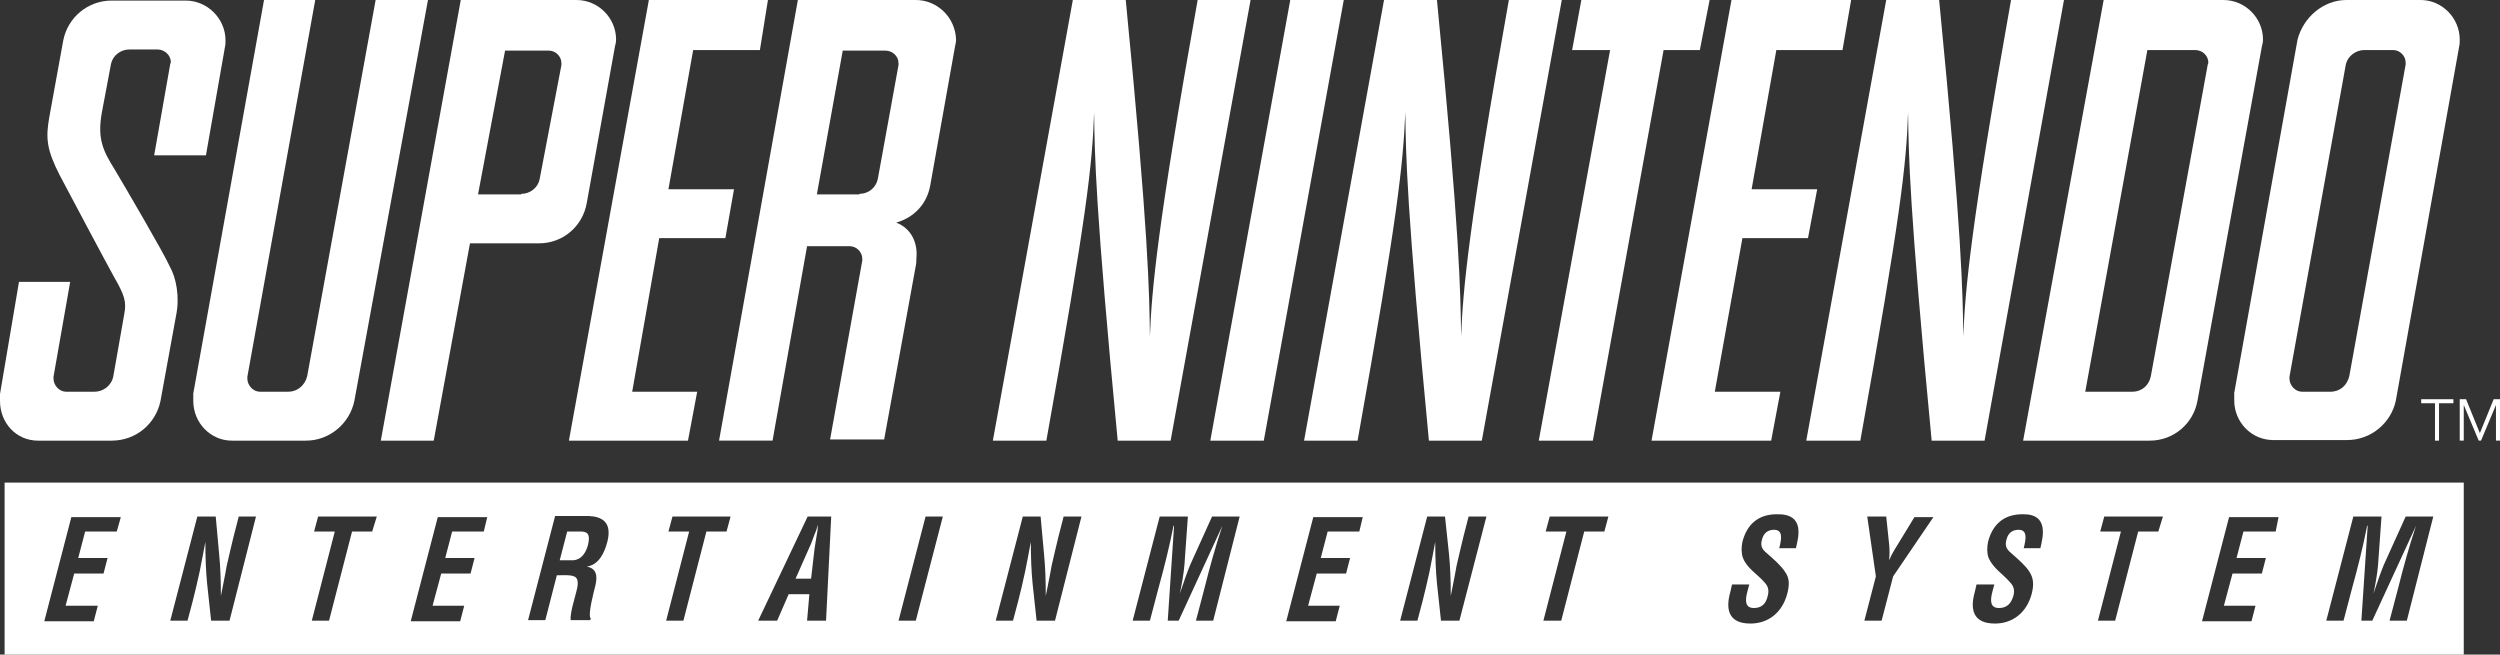 <?xml version="1.0" encoding="UTF-8" standalone="no"?>
<svg
   xmlns:dc="http://purl.org/dc/elements/1.1/"
   xmlns:cc="http://creativecommons.org/ns#"
   xmlns:rdf="http://www.w3.org/1999/02/22-rdf-syntax-ns#"
   xmlns:svg="http://www.w3.org/2000/svg"
   xmlns="http://www.w3.org/2000/svg"
   xmlns:sodipodi="http://sodipodi.sourceforge.net/DTD/sodipodi-0.dtd"
   xmlns:inkscape="http://www.inkscape.org/namespaces/inkscape"
   width="500.141"
   height="130.962"
   viewBox="0 0 500.141 130.962"
   version="1.1"
   id="svg155"
   sodipodi:docname="snes.svg"
   style="fill:none"
   inkscape:version="1.0.1 (1.0.1+r73)">
  <rect x="0" y="0" width="500.141" height="130.962" fill="#333333" stroke="none"/>
  <defs
     id="defs159" />
  <sodipodi:namedview
     pagecolor="#ffffff"
     bordercolor="#666666"
     borderopacity="1"
     objecttolerance="10"
     gridtolerance="10"
     guidetolerance="10"
     inkscape:pageopacity="0"
     inkscape:pageshadow="2"
     inkscape:window-width="1366"
     inkscape:window-height="740"
     id="namedview157"
     showgrid="false"
     inkscape:pagecheckerboard="true"
     inkscape:zoom="1.2793814"
     inkscape:cx="217.5"
     inkscape:cy="17.953223"
     inkscape:window-x="0"
     inkscape:window-y="0"
     inkscape:window-maximized="1"
     inkscape:current-layer="svg155"
     inkscape:document-rotation="0" />
  <path
     d="m 22.901,33.834 c 1.726,2.877 10.012,17.032 11.048,19.449 1.266,2.187 2.071,6.099 1.266,9.897 l -3.107,17.032 c -0.921,4.488 -4.833,7.941 -9.782,7.941 H 7.595 C 3.222,88.152 0,84.584 0,80.211 c 0,-0.46 0,-1.036 0,-1.381 L 3.798,56.39 H 14.04 L 10.703,75.378 c 0,0.23 0,0.345 0,0.345 0,1.381 1.151,2.647 2.532,2.647 h 5.639 c 1.841,0 3.452,-1.266 3.798,-3.107 l 2.187,-12.429 c 0.46,-2.417 0.115,-3.683 -2.071,-7.48 -1.726,-3.107 -8.746,-16.341 -10.818,-20.254 C 9.322,29.921 9.091,27.619 9.897,23.246 L 12.659,8.056 c 0.921,-4.603 4.948,-7.941 9.667,-7.941 h 14.845 c 4.258,0 7.941,3.568 7.941,7.941 0,0.46 0,0.921 -0.115,1.381 L 41.199,31.072 H 30.842 l 3.222,-18.298 c 0.115,-0.23 0.115,-0.345 0.115,-0.345 0,-1.381 -1.266,-2.532 -2.647,-2.532 h -5.639 c -1.841,0 -3.337,1.266 -3.683,2.877 l -1.841,9.782 c -0.921,5.179 0.23,7.595 2.532,11.278 z"
     id="path125"
     inkscape:connector-curvature="0"
     style="fill:#ffffff;stroke-width:1.151" />
  <path
     d="m 49.485,75.378 c 0,0.23 0,0.345 0,0.345 0,1.381 1.151,2.647 2.532,2.647 h 5.639 c 1.841,0 3.337,-1.266 3.798,-3.107 L 75.148,0 H 85.62 L 70.89,80.211 c -0.921,4.488 -4.948,7.941 -9.667,7.941 H 46.378 c -4.258,0 -7.71,-3.567 -7.71,-7.941 0,-0.46 0,-1.036 0,-1.496 L 52.822,0 h 10.242 z"
     id="path127"
     inkscape:connector-curvature="0"
     style="fill:#ffffff;stroke-width:1.151" />
  <path
     d="m 129.811,0 h 23.822 l -1.611,10.012 H 138.672 l -4.948,27.85 h 13.119 l -1.726,9.782 h -13.234 l -5.409,30.727 h 13.004 l -1.841,9.782 h -23.822 z"
     id="path129"
     inkscape:connector-curvature="0"
     style="fill:#ffffff;stroke-width:1.151" />
  <path
     d="M 198.629,88.152 214.626,0 h 10.587 c 4.603,47.068 4.718,58.576 4.833,67.322 C 230.392,58.116 231.542,45.112 239.598,0 h 10.587 l -15.996,88.152 h -10.587 c -4.488,-46.953 -4.603,-56.965 -4.718,-65.711 -0.345,10.587 -1.496,20.715 -9.552,65.711 z"
     id="path131"
     inkscape:connector-curvature="0"
     style="fill:#ffffff;stroke-width:1.151" />
  <path
     d="M 252.832,88.152 H 242.13 L 258.126,0 h 10.703 z"
     id="path133"
     inkscape:connector-curvature="0"
     style="fill:#ffffff;stroke-width:1.151" />
  <path
     d="m 340.064,10.012 h -7.25 L 318.659,88.152 H 307.841 l 14.27,-78.14 h -7.595 L 316.357,0 h 25.663 z"
     id="path135"
     inkscape:connector-curvature="0"
     style="fill:#ffffff;stroke-width:1.151" />
  <path
     d="m 346.393,0 h 23.937 l -1.726,10.012 h -13.234 l -4.948,27.85 h 13.119 l -1.841,9.782 h -13.119 l -5.524,30.727 h 13.119 l -1.841,9.782 h -23.937 z"
     id="path137"
     inkscape:connector-curvature="0"
     style="fill:#ffffff;stroke-width:1.151" />
  <path
     d="M 260.888,88.152 276.884,0 h 10.587 c 4.603,47.068 4.718,58.576 4.833,67.322 C 292.65,58.116 293.801,45.112 301.857,0 h 10.587 l -15.996,88.152 h -10.587 c -4.488,-46.953 -4.603,-56.965 -4.718,-65.711 -0.46,10.587 -1.496,20.715 -9.552,65.711 z"
     id="path139"
     inkscape:connector-curvature="0"
     style="fill:#ffffff;stroke-width:1.151" />
  <path
     d="M 361.354,88.152 377.35,0 h 10.587 c 4.603,47.068 4.718,58.576 4.833,67.322 C 393.116,58.116 394.267,45.112 402.322,0 h 10.587 l -15.881,88.152 h -10.587 c -4.488,-46.953 -4.603,-56.965 -4.718,-65.711 -0.345,10.587 -1.496,20.715 -9.552,65.711 z"
     id="path141"
     inkscape:connector-curvature="0"
     style="fill:#ffffff;stroke-width:1.151" />
  <path
     d="M 76.183,88.152 92.18,0 h 23.131 c 4.373,0 7.941,3.568 7.941,7.941 0,0.46 -0.115,0.921 -0.23,1.381 l -5.639,31.302 c -0.806,4.603 -4.718,8.056 -9.552,8.056 H 94.021 L 86.771,88.152 Z M 104.263,38.782 c 1.841,0 3.337,-1.266 3.683,-2.877 l 4.373,-22.901 c 0,-0.115 0,-0.345 0,-0.345 0,-1.381 -1.151,-2.532 -2.532,-2.532 h -8.746 l -5.409,28.77 h 8.631 z m 68.243,13.349 c 0,-0.115 0,-0.23 0,-0.345 0,-1.381 -1.151,-2.532 -2.532,-2.532 h -8.516 l -6.905,38.897 h -10.703 L 159.617,0 h 23.592 c 4.373,0 7.941,3.568 8.056,7.941 0,0.46 -0.115,0.921 -0.23,1.496 l -4.948,27.734 c -0.69,3.683 -3.222,6.329 -6.79,7.365 2.992,1.151 4.373,4.028 4.028,7.25 0,0.345 0,0.921 -0.115,1.381 l -6.329,34.754 h -10.818 z m -0.575,-13.349 c 1.841,0 3.337,-1.266 3.683,-2.992 l 4.143,-22.786 c 0,-0.23 0,-0.345 0,-0.345 0,-1.381 -1.151,-2.532 -2.647,-2.532 h -8.516 l -5.179,28.77 h 8.516 z M 420.85,0 h 23.937 c 4.373,0 7.941,3.568 7.941,7.941 0,0.46 -0.115,0.921 -0.23,1.381 l -12.889,70.89 c -0.806,4.488 -4.718,7.941 -9.552,7.941 h -25.318 z m 5.754,78.37 c 1.841,0 3.337,-1.266 3.683,-3.107 l 11.393,-62.374 c 0.115,-0.23 0.115,-0.345 0.115,-0.345 0,-1.381 -1.151,-2.532 -2.647,-2.532 h -9.552 L 417.168,78.37 Z M 469.414,0 h 14.845 c 4.258,0 7.825,3.568 7.825,7.941 0,0.46 0,0.921 -0.115,1.381 l -12.659,70.775 c -0.921,4.488 -4.948,7.941 -9.782,7.941 h -14.73 c -4.373,0 -7.825,-3.567 -7.825,-7.941 0,-0.46 0,-1.036 0,-1.496 L 459.633,7.941 C 460.783,3.452 464.811,0 469.414,0 Z m -11.393,75.723 c 0,1.381 1.151,2.647 2.532,2.647 h 5.639 c 1.956,0 3.337,-1.266 3.798,-3.107 l 11.278,-62.374 c 0,-0.23 0,-0.345 0,-0.345 0,-1.381 -1.151,-2.532 -2.532,-2.532 h -5.754 c -1.726,0 -3.337,1.266 -3.683,2.877 l -11.278,62.489 c 0,0.23 0,0.345 0,0.345 z"
     id="path143"
     inkscape:connector-curvature="0"
     style="fill:#ffffff;stroke-width:1.151" />
  <path
     d="m 162.264,115.771 0.69,-5.984 c 0.115,-0.921 0.345,-1.956 0.46,-2.877 0.115,-0.46 0.23,-1.611 0.23,-1.956 -0.115,0.46 -0.46,1.496 -0.69,1.956 -0.345,0.921 -0.69,1.956 -1.151,2.877 l -2.647,5.984 z"
     id="path145"
     inkscape:connector-curvature="0"
     style="fill:#ffffff;stroke-width:1.151" />
  <path
     d="m 116.116,106.334 h -2.647 l -1.496,5.754 h 2.762 c 1.151,-0.115 2.302,-0.921 2.877,-2.992 0.575,-2.302 -0.115,-2.762 -1.496,-2.762 z"
     id="path147"
     inkscape:connector-curvature="0"
     style="fill:#ffffff;stroke-width:1.151" />
  <path
     d="M 0.921,96.553 V 130.962 H 492.891 V 96.553 Z M 23.361,106.334 h -6.329 l -1.381,5.294 h 5.869 l -0.806,3.107 h -5.869 l -1.726,6.445 h 6.445 l -0.806,3.107 H 8.861 l 5.409,-20.83 h 9.897 z m 22.556,17.838 H 42.235 l -0.806,-7.48 c -0.23,-2.417 -0.345,-5.064 -0.345,-8.286 -0.345,1.726 -0.69,3.798 -1.151,5.984 -0.46,2.072 -0.921,4.143 -1.381,5.869 l -1.036,3.913 h -3.452 l 5.409,-20.83 h 3.683 l 0.69,7.595 c 0.23,2.417 0.345,4.949 0.345,8.286 0.345,-1.841 0.806,-3.913 1.151,-5.984 0.46,-1.956 0.921,-4.028 1.381,-5.869 l 1.036,-4.028 h 3.452 z m 28.54,-17.838 h -4.028 l -4.603,17.838 h -3.452 l 4.603,-17.838 h -4.143 l 0.806,-2.992 H 75.378 Z m 22.326,0 h -6.329 l -1.381,5.294 h 5.869 l -0.806,3.107 h -5.869 l -1.726,6.445 h 6.329 l -0.806,3.107 h -9.897 l 5.409,-20.83 h 9.897 z m 24.742,1.956 c -0.575,2.302 -1.726,4.718 -4.143,5.064 1.956,0.345 2.187,1.841 1.726,3.798 -0.23,0.921 -1.611,5.984 -0.921,6.56 l -0.115,0.345 h -3.913 c -0.115,-1.381 0.69,-3.913 1.036,-5.294 0.345,-1.266 0.806,-2.992 -0.345,-3.452 -0.921,-0.345 -1.956,-0.23 -2.877,-0.23 h -0.575 l -2.302,8.976 h -3.452 l 5.409,-20.83 h 6.675 c 2.762,0.115 4.718,1.266 3.798,5.064 z m 23.822,-1.956 h -4.028 l -4.603,17.838 h -3.452 l 4.603,-17.838 h -4.143 l 0.806,-2.992 h 11.623 z m 19.909,17.838 h -3.798 l 0.46,-5.294 h -4.143 l -2.302,5.294 h -3.798 l 9.897,-20.83 h 4.718 z m 17.953,0 h -3.452 l 5.409,-20.83 h 3.452 z m 27.85,0 h -3.683 l -0.806,-7.48 c -0.23,-2.417 -0.345,-5.064 -0.345,-8.286 -0.345,1.726 -0.69,3.798 -1.151,5.984 -0.46,2.072 -0.921,4.143 -1.381,5.869 l -1.036,3.913 h -3.452 l 5.409,-20.83 h 3.567 l 0.69,7.595 c 0.23,2.417 0.345,4.949 0.345,8.286 0.345,-1.841 0.806,-3.913 1.151,-5.984 0.46,-1.956 0.921,-4.028 1.381,-5.869 l 1.036,-4.028 h 3.568 z m 31.647,0 h -3.452 l 1.726,-6.56 c 1.036,-4.143 2.187,-8.286 3.567,-12.429 l -8.746,18.988 h -2.187 l 1.266,-18.988 h -0.115 c -0.806,4.143 -1.841,8.286 -2.992,12.429 l -1.726,6.56 h -3.452 l 5.409,-20.83 h 5.639 l -0.69,9.667 c -0.115,1.611 -0.575,4.143 -0.921,5.754 0.69,-2.071 1.496,-4.373 2.071,-5.754 l 4.373,-9.667 h 5.524 z m 29.231,-17.838 h -6.329 l -1.381,5.294 h 5.869 l -0.806,3.107 h -5.869 l -1.726,6.445 h 6.329 l -0.806,3.107 h -9.897 l 5.409,-20.83 h 9.897 z m 20.024,17.838 h -3.683 l -0.806,-7.48 c -0.23,-2.417 -0.345,-5.064 -0.345,-8.286 -0.345,1.726 -0.69,3.798 -1.151,5.984 -0.46,2.072 -0.921,4.143 -1.381,5.869 l -1.036,3.913 h -3.452 l 5.409,-20.83 h 3.567 l 0.806,7.595 c 0.23,2.417 0.345,4.949 0.345,8.286 0.345,-1.841 0.806,-3.913 1.151,-5.984 0.46,-1.956 0.921,-4.028 1.381,-5.869 l 1.036,-4.028 h 3.567 z m 29,-17.838 h -4.028 l -4.603,17.838 h -3.567 l 4.603,-17.838 h -4.143 l 0.806,-2.992 h 11.738 z m 38.322,3.337 h -3.337 c 0.46,-1.841 0.806,-3.683 -1.036,-3.683 -1.151,0 -2.071,0.575 -2.417,1.956 -0.46,1.611 0.345,2.187 1.266,2.992 0.921,0.806 2.647,2.302 3.337,3.452 0.921,1.266 0.921,2.532 0.46,4.373 -1.036,3.913 -3.913,5.984 -7.365,5.984 -4.258,0 -5.064,-2.647 -4.028,-6.329 l 0.345,-1.496 h 3.452 l -0.345,1.266 c -0.575,2.071 -0.46,3.452 1.266,3.452 1.496,0 2.417,-0.806 2.762,-2.417 0.345,-1.266 0,-2.071 -0.69,-2.762 -1.381,-1.611 -3.452,-2.762 -4.258,-4.834 -0.345,-0.921 -0.345,-2.071 -0.115,-3.222 0.921,-3.567 3.222,-5.524 6.905,-5.524 5.754,-0.115 4.258,4.718 3.798,6.79 z m 19.449,5.639 -2.302,8.861 h -3.452 l 2.302,-8.861 -1.726,-11.969 h 3.798 l 0.575,5.524 c 0.115,1.036 0.115,2.071 0,3.222 0.69,-1.611 1.496,-2.762 2.187,-3.913 l 2.877,-4.718 h 3.798 z m 29.461,-5.639 h -3.337 c 0.46,-1.841 0.806,-3.683 -1.036,-3.683 -1.151,0 -2.071,0.575 -2.417,1.956 -0.46,1.611 0.345,2.187 1.266,2.992 0.921,0.806 2.647,2.302 3.337,3.452 0.806,1.266 0.921,2.532 0.46,4.373 -1.036,3.913 -3.913,5.984 -7.365,5.984 -4.258,0 -5.064,-2.647 -4.028,-6.329 l 0.345,-1.496 h 3.567 l -0.345,1.266 c -0.575,2.071 -0.46,3.452 1.266,3.452 1.496,0 2.417,-0.806 2.877,-2.417 0.345,-1.266 0,-2.071 -0.69,-2.762 -1.381,-1.611 -3.337,-2.762 -4.258,-4.834 -0.345,-0.921 -0.345,-2.071 -0.115,-3.222 0.921,-3.567 3.222,-5.524 6.905,-5.524 5.409,-0.115 4.028,4.718 3.567,6.79 z m 23.592,-3.337 h -4.028 l -4.603,17.838 h -3.452 l 4.603,-17.838 h -4.143 l 0.806,-2.992 h 11.738 z m 23.476,0 h -6.445 l -1.381,5.294 h 5.869 l -0.806,3.107 h -5.869 l -1.726,6.445 h 6.329 l -0.806,3.107 h -9.897 l 5.409,-20.83 h 9.897 z m 26.238,17.838 h -3.452 l 1.726,-6.56 c 1.036,-4.143 2.187,-8.286 3.567,-12.429 l -8.746,18.988 h -2.187 l 1.266,-18.988 h -0.115 c -0.806,4.143 -1.841,8.286 -2.992,12.429 l -1.726,6.56 h -3.452 l 5.409,-20.83 h 5.639 l -0.69,9.667 c -0.115,1.611 -0.575,4.143 -0.921,5.754 0.69,-2.071 1.496,-4.373 2.071,-5.754 l 4.373,-9.667 h 5.524 z"
     id="path149"
     inkscape:connector-curvature="0"
     style="fill:#ffffff;stroke-width:1.151" />
  <path
     d="m 487.942,88.152 h -0.806 v -7.48 h -2.762 v -0.806 h 6.445 v 0.806 h -2.877 z"
     id="path151"
     inkscape:connector-curvature="0"
     style="fill:#ffffff;stroke-width:1.151" />
  <path
     d="m 496.113,86.656 2.762,-6.79 h 1.266 v 8.286 h -0.806 v -7.135 l -2.992,7.135 h -0.46 l -2.992,-7.135 v 7.135 h -0.806 v -8.286 h 1.266 z"
     id="path153"
     inkscape:connector-curvature="0"
     style="fill:#ffffff;stroke-width:1.151" />
</svg>
